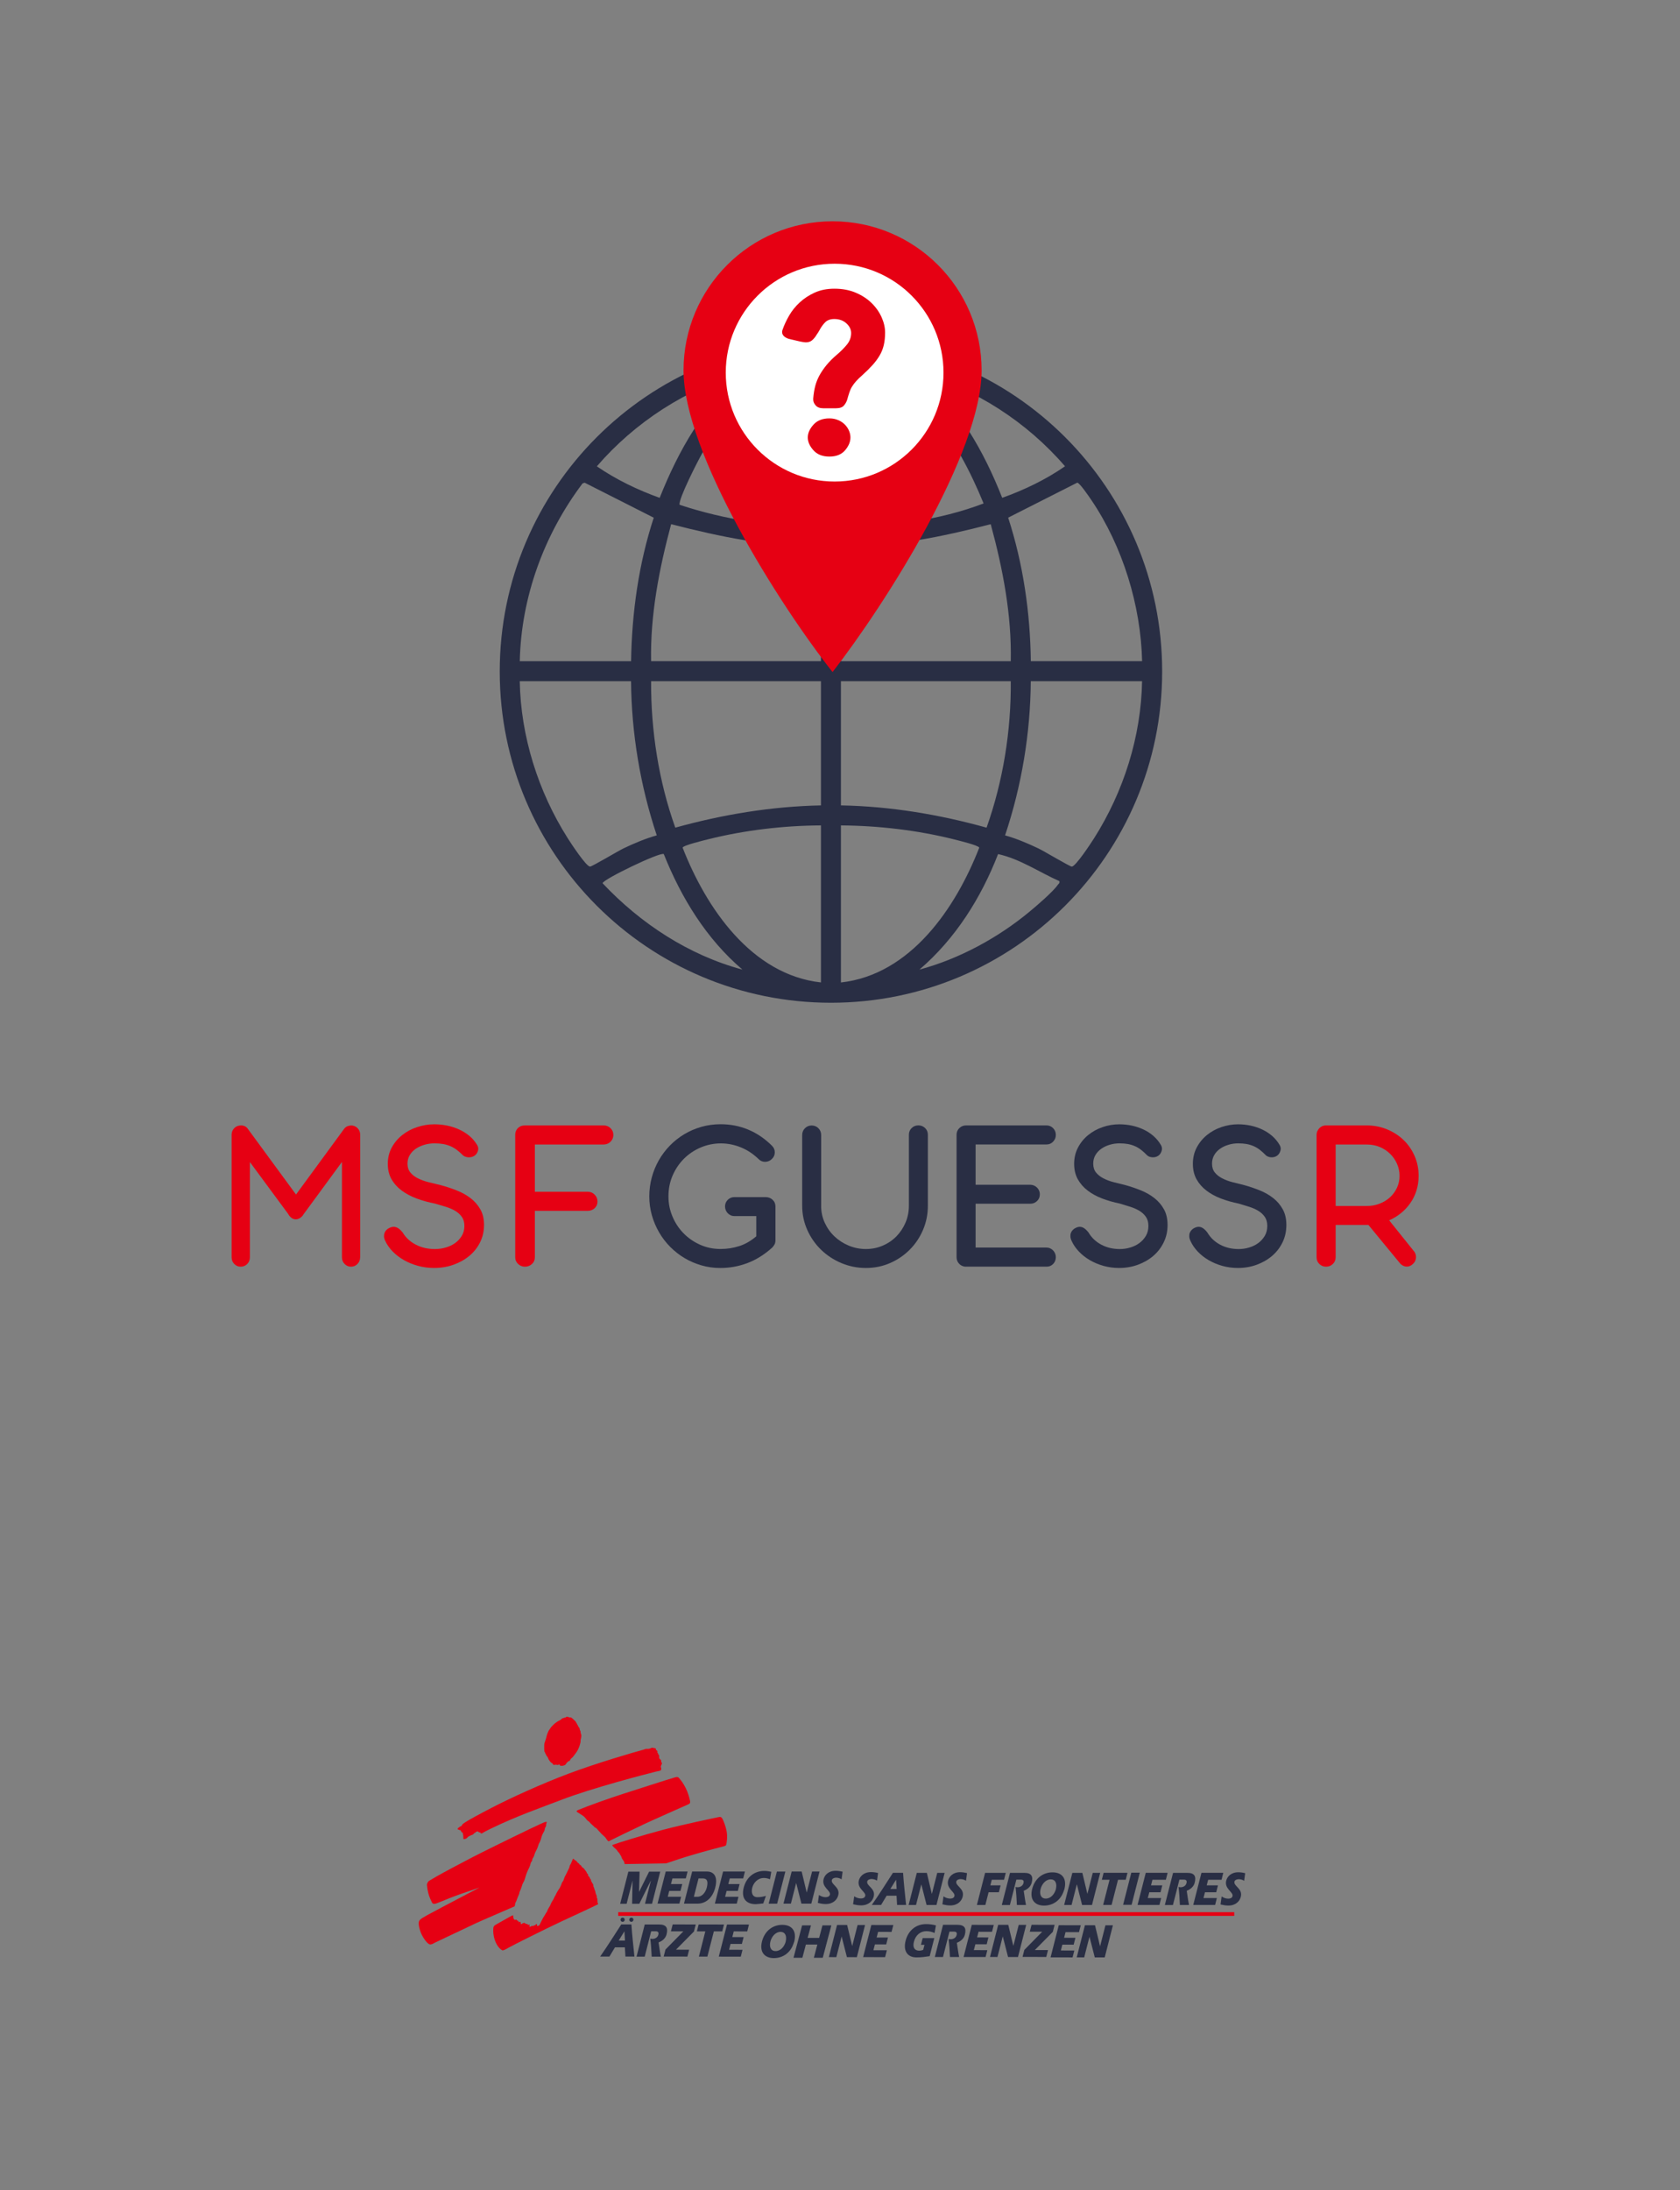 <?xml version="1.0" encoding="UTF-8"?>
<svg id="Calque_1" xmlns="http://www.w3.org/2000/svg" version="1.1" viewBox="0 0 456.76 595.28">
  <rect x="0" y="0" width="456.76" height="595.28" fill="#808080" stroke="none"/>
  <!-- Generator: Adobe Illustrator 29.6.1, SVG Export Plug-In . SVG Version: 2.1.1 Build 9)  -->
  <defs>
    <style>
      .st0 {
        fill: #292e44;
      }

      .st1 {
        fill: #fff;
      }

      .st2 {
        fill: none;
        stroke: #e60013;
      }

      .st3 {
        fill: #e60013;
      }

      .st4 {
        fill: #e60013;
      }
    </style>
  </defs>
  <g>
    <g>
      <path class="st4" d="M136.88,521.95c.63-.37,2.03-1.12,2.2-1.22.27-.16.43-.14.44-.06.03.32.03.99.43,1.13.12.04.42-.1.48-.02.15.22.16.18.2.25.05.08.25.03.29.07.11.1,0,.24.06.31.11.11.3-.07.4-.05.18.04.23.24.2.37-.05.22.08.38.44.09.18-.15.2-.07.36-.15.09-.05.25-.04.32.02.07.07.17.18.27.22.15.06.31,0,.4.04.14.06.14.26.26.27.12.02.24-.21.31-.14.21.2-.18.54.09.62.15.04.2-.08.32-.09.12-.02.19-.16.29-.16s.17.12.3.05c.1-.06.19-.1.28-.16.14-.08.29-.04.37-.11.1-.08.02-.3.32-.25.3.06-.05.33.08.45.1.09.35,0,.43-.02.17-.05.31-.26.37-.39.07-.17.32-.72.42-.87.1-.15.35-.74.49-.94.13-.2.67-1.05.72-1.19.05-.13.24-.32.29-.42.05-.1.16-.44.29-.7.13-.27.5-.8.54-.9.03-.1.32-.75.42-.95s.45-.66.54-.88c.08-.22.32-.68.32-.68l.25-.42s.08-.18.2-.44c.12-.25.47-.79.57-.97.1-.18.38-.57.38-.57l.22-.49.17-.37s.13-.44.2-.55c.07-.12.3-.4.37-.55.07-.15.27-.82.37-1.02.1-.2.59-1.07.64-1.24.05-.17.55-1.07.6-1.26.05-.18.07-.43.13-.55.07-.12.27-.42.3-.5s.37-.89.42-1c.05-.12.08-.33.22-.33s.23.14.32.27c.1.14.3.12.42.23.12.12.5.54.52.6.02.07.23.08.28.15.05.07.08.23.15.27.07.03.4.27.47.37.07.1.15.3.23.37.08.07.47.3.52.4.05.1.6.77.67.89.07.12.12.32.17.4.05.08.25.2.27.28s.03.39.08.47c.05.08.28.18.32.27.03.08.13.4.18.45.05.05.15.12.18.18.03.07.07.44.12.5.05.07.22.35.27.47s.22.33.25.42c.03.08.05.42.08.54.03.12.18.37.2.44.02.07.05.27.05.27l.13.32s.15.32.15.44.03.25.05.33c.02.08.15.3.15.37s.18.45.18.45c0,0-.03.33,0,.42.03.08.18.32.18.4s-.05.3-.05.3l.08.13s-.05.18-.02.25c.03.07-.03.22.02.27.05.05.18.4.18.4-.1.12-7.08,3.35-10.08,4.74-4.31,2.01-13.28,6.51-14.23,7.06-.95.55-1.56.87-1.79.75-.53-.27-1.39-1.04-1.98-2.68-.5-1.38-.5-2.53-.46-3.11.03-.44,0-.77.67-1.16.23-.13,1.46-.83,2.09-1.19h0Z"/>
      <path class="st4" d="M124.47,497.23c.04.08.18.06.29.09.06.02.17.12.24.13.07,0,.17-.03.2,0,.11.08.09.19.16.29s.1.27.2.3c.1.03.23.02.27.12.03.1-.04.26.03.39.19.33.03,1.26.19,1.32.17.07.67-.1.85-.25.18-.16.43-.44.57-.5.26-.12.76-.39,1-.43.24-.05.36-.45.6-.47.24-.02.15-.21.32-.28.17-.07.48-.24.58-.14.05.05.14.17.29.23.18.07.38-.02.41.18.05.3.5.03.5.03,0,0,.56-.36.79-.46.23-.1.86-.43.86-.43,0,0,.49-.25.69-.35,7.54-3.62,13.49-5.62,18.95-7.73,8.5-3.29,23.21-7.07,26.01-7.77.29-.07.95-.17,1.03-.22.08-.05.21-.08.28-.35.07-.27-.13-.64-.13-.77s.3-.67.33-.9c.03-.23-.2-.27-.2-.27,0,0,.03-.29-.03-.5-.06-.21-.44-.4-.5-.57-.07-.17,0-.67-.07-.84s-.27-.3-.27-.3c0,0,.05-.09,0-.23-.05-.15-.2-.13-.2-.13,0,0,.06-.32.03-.44-.03-.12-.2-.2-.2-.2,0,0-.2-.13-.2-.27s-.03-.23-.13-.3c-.1-.07-.4-.07-.5-.1-.1-.03-.33-.1-.5-.07-.17.03-.23.17-.7.27-.47.1-.67,0-.87.03-.2.03-.43.17-.67.23-2.28.59-12.72,3.63-20.42,6.53-7.16,2.69-15.69,6.57-20.89,9.27-3.94,2.04-6.04,3.23-6.91,3.77-.45.28-.94.61-1.02.74-.12.2-.25.51-.51.55-.32.05-.27.22-.37.24-.12.03-.25.16-.35.25-.1.09-.06.23-.03.3h0Z"/>
      <path class="st4" d="M156.98,492.56c-.35-.21-.23-.4.18-.58,2.49-1.06,8.78-3.31,12.39-4.45,3.08-.98,11.58-3.75,13.95-4.43.57-.16.8-.16,1.05.11.64.68,1.27,1.6,1.86,2.74.54,1.05,1.01,2.57,1.2,3.53.13.7-.19.82-.57.99-2.63,1.18-9.12,4.02-11.83,5.3-2.64,1.25-7.47,3.57-9.1,4.39-.69.35-.58.49-1.05-.05-.14-.16-.37-.54-.44-.64-.07-.1-.97-.9-1.07-1s-.6-.7-.74-.8c-.13-.1-.57-.7-.7-.77-.13-.07-.36-.18-.46-.28-.1-.1-.28-.31-.38-.38-.1-.07-.33-.3-.33-.3l-.31-.28-.27-.3s-.23-.3-.4-.37-.4-.33-.47-.43c-.07-.1-.6-.77-.87-.94-.27-.17-.91-.59-1.05-.69-.13-.1-.31-.2-.6-.38h0Z"/>
      <path class="st4" d="M166.56,501.73c-.26-.26.07-.29.37-.41,1.1-.42,7.65-2.47,13.35-3.98,5.68-1.5,13.91-3.2,15.13-3.45.52-.1.71-.02.97.4.3.49.93,2.11,1.17,3.41.31,1.66.01,3.35-.13,3.75-.12.34-.59.36-1.7.66-.66.18-3.5.91-4.66,1.25-1.34.39-4.89,1.41-6.19,1.86-1.62.55-3.75,1.25-3.75,1.25l-11.28.19s-.17-.76-.27-.83c-.1-.07-.27-.44-.37-.54-.1-.1-.23-.47-.23-.47,0,0-.1-.4-.2-.47-.1-.07-.34-.64-.44-.71-.1-.07-.33-.36-.43-.49-.1-.13-.16-.3-.33-.43-.17-.13-.38-.4-.51-.47-.13-.07-.25-.27-.5-.53h0Z"/>
      <path class="st4" d="M152.51,467.39l.16-.16s.09-.1.18-.16c.09-.06.3-.06.3-.06,0,0,.24-.19.5-.14.11.02.19-.18.29-.2.1-.03.46-.08.51-.03.05.05.11.11.31.15.2.04.37,0,.45.01.1.03.21.16.29.19.08.02.99.87,1.12,1.08.04.07.05.21.08.25.04.07.2.17.25.4.04.18.23.24.25.5.01.16.31.29.39.61.02.08.06.4.08.45.02.05.09.07.13.18.04.11.06.28.05.41-.01.14.24.65.21.97-.02.31-.09.65-.16.89-.08.24-.02.69-.08.88-.05.19-.19.64-.21.78-.02.14-.41,1.09-.48,1.19-.06.1-.28.53-.38.65-.1.13-.87,1.2-1.01,1.34-.14.14-.48.4-.55.5-.09.14-.17.31-.26.46-.15.25-.36.06-.46.24-.14.24-.41.3-.45.44-.07.21-.25.4-.33.46-.19.15-.58.27-.78.28-.32.01-.6,0-.68-.09-.04-.06,0-.14-.08-.21-.08-.07-.24-.05-.29-.01-.05.04-.04.04-.15.08-.11.04-.54-.11-.69-.06-.15.05-.47.07-.58.01-.11-.05-.13-.35-.31-.43-.1-.04-.41-.21-.51-.39-.1-.18-.37-.44-.42-.56-.06-.12-.14-.33-.18-.43-.04-.1-.14-.31-.2-.39-.06-.08-.15-.14-.21-.21-.07-.07-.12-.31-.19-.41-.03-.05-.11-.16-.15-.24-.04-.08-.04-.17-.08-.26-.04-.09-.15-.23-.18-.31-.02-.09-.06-.68-.05-1.13.01-.45,0-.85.05-1.04.05-.18.14-.35.18-.54.04-.19.28-.8.34-1.09.06-.29.21-.83.29-1.02.08-.19.28-.69.38-.85.1-.16.48-.73.63-.92.15-.19.84-.88,1-1,.16-.13.54-.4.67-.49"/>
      <path class="st4" d="M130.37,513.04s-3.3,1.11-4.62,1.58c-1.25.45-2.62.93-3.54,1.31-1.12.46-3.09,1.26-3.56,1.42-.74.26-1.05.1-1.25-.33-.2-.43-.68-1.34-.94-2.42-.27-1.07-.36-1.96-.38-2.29-.02-.33.26-.92.66-1.14s1.36-.81,2.13-1.25c1.47-.85,6.54-3.55,9.56-5.11,3.2-1.65,8.24-4.1,10.96-5.44,2.71-1.34,7.16-3.45,7.7-3.68.54-.23,1.1-.5,1.37-.5s.17.13.17.23-.09.14-.13.34c-.03.2,0,.43-.07.63-.07.2-.24.39-.28.53-.03.13-.06.61-.19.78-.13.17-.61,1.1-.71,1.53-.1.43-.33,1.15-.43,1.31-.1.17-.42.8-.45,1-.03.2-.25.68-.32.88-.07.2-.47.95-.54,1.08-.07.13-.33,1.03-.4,1.16-.07.13-.33.54-.33.54l-.13.57s-.37.54-.37.64-.27,1-.4,1.2c-.13.2-.77,1.64-.9,2.14-.13.5-.37,1.24-.44,1.41-.07.17-.43.77-.5.97-.07.2-.37,1.21-.47,1.41s-.37.77-.37.97-.2.64-.37,1c-.17.37-.37,1-.47,1.24-.1.23-.23.4-.27.53-.03.13-.07.51-.1.61-.03.1-.1.27-.1.27-.17.08-9.17,3.95-10.44,4.55-1.27.6-10.41,4.93-10.98,5.2-.57.27-1.33.85-1.88.48-.72-.49-1.41-1.52-1.88-2.43-.39-.76-.81-2.03-.87-2.95-.08-1.15.4-1.36,2.1-2.35.83-.48,7.4-3.95,9.51-5.04.6-.31,4.92-2.58,4.92-2.58h0Z"/>
    </g>
    <g>
      <polygon class="st0" points="201.08 512.09 200.61 513.96 197.55 513.96 197.14 515.55 200.78 515.55 200.31 517.42 194.36 517.42 196.59 508.69 202.53 508.69 202.06 510.56 198.41 510.56 198.02 512.09 201.08 512.09"/>
      <polygon class="st0" points="185.49 512.09 185.01 513.96 181.95 513.96 181.55 515.54 185.19 515.54 184.71 517.41 178.77 517.41 181 508.69 186.94 508.69 186.46 510.56 182.82 510.56 182.43 512.09 185.49 512.09"/>
      <path class="st0" d="M207.5,517.36c-.68.07-1.62.2-2.04.2-2.63,0-4-1.62-3.25-4.53.75-2.89,2.96-4.51,5.59-4.51.64,0,1.29.1,1.9.24l-.35,2.03c-.53-.2-1.06-.35-1.66-.35-1.79,0-2.86,1.45-3.16,2.62-.35,1.35,0,2.6,1.42,2.6.91,0,1.61-.17,2.29-.35l-.73,2.07h0Z"/>
      <polygon class="st0" points="211.22 508.7 213.52 508.7 211.29 517.43 208.99 517.43 211.22 508.7"/>
      <polygon class="st0" points="173.89 508.72 173.74 514.2 173.76 514.2 176.48 508.72 179.5 508.72 177.27 517.46 175.36 517.46 176.96 511.19 176.93 511.19 173.82 517.45 171.86 517.45 171.98 511.21 171.96 511.21 170.37 517.45 168.61 517.45 170.84 508.72 173.89 508.72"/>
      <polygon class="st0" points="215.24 508.69 217.96 508.69 219.32 514.37 219.34 514.37 220.79 508.69 222.81 508.69 220.58 517.42 217.89 517.42 216.48 511.84 216.45 511.84 215.03 517.42 213.01 517.42 215.24 508.69"/>
      <path class="st0" d="M222.67,515.07c.5.34,1.13.59,1.77.59.37,0,1.04-.07,1.2-.68.29-1.11-2.29-2-1.72-4.23.26-1.02,1.25-2.26,3.28-2.26.66,0,1.31.1,1.89.25l-.28,2.07c-.44-.28-.97-.45-1.51-.45-.35,0-1.01.17-1.13.63-.33,1.28,2.32,1.88,1.73,4.16-.3,1.18-1.36,2.38-3.41,2.38-.74,0-1.45-.14-2.13-.3l.3-2.16h0Z"/>
      <path class="st0" d="M190.26,510.56h.81c1.23,0,1.5.86,1.09,2.49-.33,1.28-1.24,2.5-2.51,2.5h-1l1.27-4.99h.5l.02-1.87h-2.25l-2.23,8.73h3.65c2.52,0,4.2-1.83,4.85-4.37.94-3.69-1.06-4.36-2.13-4.36h-2.02l-.05,1.87h0Z"/>
    </g>
    <polygon class="st0" points="291.55 509.05 294.27 509.05 295.63 514.73 295.65 514.73 297.1 509.05 299.12 509.05 296.89 517.78 294.2 517.78 292.79 512.2 292.76 512.2 291.34 517.78 289.32 517.78 291.55 509.05"/>
    <path class="st0" d="M274.59,509.05h3.91c1.93,0,2.44.93,2,2.66-.26,1.03-1.05,1.78-2.17,2.21.2,1.31.38,2.68.62,3.86h-2.48c-.08-1.65-.16-3.31-.37-4.89.2.04.38.07.55.07.64,0,1.4-.29,1.62-1.14.24-.93-.48-.93-.81-.93h-1.13l-1.76,6.9h-2.2l2.23-8.73h0Z"/>
    <polygon class="st0" points="272.05 512.45 271.57 514.32 268.78 514.32 267.9 517.78 265.6 517.78 267.83 509.05 273.45 509.05 272.98 510.92 269.65 510.92 269.26 512.45 272.05 512.45"/>
    <polygon class="st0" points="300.05 509.04 306.54 509.04 306.07 510.92 303.97 510.92 302.22 517.77 299.92 517.77 301.67 510.92 299.57 510.92 300.05 509.04"/>
    <path class="st0" d="M232.24,515.42c.5.34,1.14.59,1.79.59.38,0,1.05-.07,1.21-.68.29-1.11-2.31-2-1.73-4.23.26-1.02,1.27-2.26,3.31-2.26.67,0,1.32.1,1.91.25l-.28,2.07c-.44-.27-.98-.44-1.52-.44-.36,0-1.02.17-1.14.63-.33,1.28,2.34,1.88,1.75,4.16-.3,1.18-1.37,2.38-3.45,2.38-.75,0-1.47-.14-2.15-.3l.3-2.16h0Z"/>
    <polygon class="st0" points="249.26 509.05 251.99 509.05 253.34 514.73 253.37 514.73 254.82 509.05 256.83 509.05 254.61 517.78 251.92 517.78 250.5 512.2 250.48 512.2 249.05 517.78 247.04 517.78 249.26 509.05"/>
    <path class="st0" d="M256.54,515.45c.49.34,1.12.59,1.76.59.37,0,1.04-.06,1.19-.68.28-1.11-2.27-2-1.71-4.23.26-1.02,1.25-2.26,3.26-2.26.66,0,1.3.11,1.88.25l-.28,2.07c-.43-.28-.96-.45-1.5-.45-.35,0-1.01.17-1.13.63-.33,1.28,2.3,1.88,1.72,4.16-.3,1.18-1.35,2.38-3.39,2.38-.73,0-1.44-.14-2.12-.3l.3-2.16h0Z"/>
    <polygon class="st0" points="307.58 509 309.89 509 307.66 517.73 305.35 517.73 307.58 509"/>
    <polygon class="st0" points="316 512.45 315.53 514.32 312.47 514.32 312.06 515.9 315.7 515.9 315.23 517.77 309.28 517.77 311.51 509.04 317.45 509.04 316.98 510.92 313.33 510.92 312.94 512.45 316 512.45"/>
    <polygon class="st0" points="331.14 512.45 330.67 514.32 327.61 514.32 327.2 515.9 330.84 515.9 330.37 517.77 324.42 517.77 326.65 509.04 332.59 509.04 332.12 510.92 328.48 510.92 328.08 512.45 331.14 512.45"/>
    <path class="st0" d="M318.91,509.05h3.91c1.93,0,2.44.93,2,2.66-.26,1.03-1.05,1.78-2.17,2.21.2,1.31.38,2.68.62,3.86h-2.48c-.08-1.65-.16-3.31-.37-4.89.2.04.38.07.55.07.64,0,1.4-.29,1.62-1.14.24-.93-.48-.93-.8-.93h-1.13l-1.76,6.9h-2.2l2.23-8.73h0Z"/>
    <path class="st0" d="M332.15,515.47c.49.34,1.12.59,1.76.59.37,0,1.04-.07,1.19-.68.28-1.11-2.28-2-1.71-4.23.26-1.02,1.25-2.26,3.27-2.26.66,0,1.3.1,1.88.25l-.28,2.07c-.43-.28-.96-.44-1.5-.44-.35,0-1.01.17-1.13.63-.33,1.28,2.3,1.88,1.72,4.16-.3,1.18-1.35,2.38-3.39,2.38-.74,0-1.44-.14-2.12-.3l.3-2.16h0Z"/>
    <path class="st0" d="M242.98,513.43h.8l-.15-2.5h-.02l-1.54,2.5h1l-.02,1.83h-1.99l-1.51,2.51h-2.52c1.98-2.84,3.85-5.8,5.74-8.73h2.76c.18,2.87.53,5.84.82,8.73h-2.45l-.15-2.51h-.8l.02-1.83h0Z"/>
    <path class="st0" d="M287.08,513.42c.33-1.41-.08-2.6-1.42-2.6s-2.4,1.27-2.74,2.62c-.34,1.35.02,2.6,1.41,2.6s2.41-1.25,2.78-2.66l2.24.15c-.78,2.93-3.01,4.42-5.5,4.42s-3.96-1.62-3.22-4.53c.74-2.89,2.93-4.51,5.53-4.51s4.03,1.69,3.18,4.77l-2.25-.25h0Z"/>
    <polygon class="st0" points="202.18 526.5 201.7 528.37 198.62 528.37 198.22 529.95 201.88 529.96 201.4 531.83 195.42 531.82 197.66 523.09 203.63 523.1 203.16 524.97 199.49 524.96 199.1 526.5 202.18 526.5"/>
    <path class="st0" d="M175.29,523.08h3.93c1.94.01,2.45.94,2.01,2.67-.26,1.03-1.05,1.78-2.18,2.21.21,1.31.38,2.69.62,3.87h-2.49c-.09-1.66-.17-3.32-.38-4.9.2.04.38.07.56.07.64,0,1.41-.29,1.63-1.14.24-.93-.48-.93-.81-.93h-1.14s-1.76,6.9-1.76,6.9h-2.22s2.23-8.74,2.23-8.74h0Z"/>
    <polygon class="st0" points="189.95 523.08 196.84 523.09 196.36 524.96 194.08 524.96 192.32 531.82 190.01 531.82 191.76 524.96 189.47 524.95 189.95 523.08"/>
    <polygon class="st0" points="292.39 526.7 291.91 528.57 288.83 528.56 288.43 530.15 292.09 530.16 291.61 532.03 285.63 532.02 287.86 523.28 293.84 523.29 293.36 525.17 289.7 525.16 289.31 526.69 292.39 526.7"/>
    <polygon class="st0" points="268.73 526.6 268.26 528.47 265.18 528.47 264.77 530.05 268.44 530.06 267.96 531.93 261.98 531.92 264.21 523.18 270.19 523.2 269.71 525.07 266.05 525.06 265.66 526.59 268.73 526.6"/>
    <polygon class="st0" points="241.42 526.63 240.94 528.5 237.87 528.5 237.46 530.08 241.12 530.09 240.64 531.96 234.67 531.95 236.9 523.22 242.88 523.23 242.4 525.1 238.74 525.09 238.34 526.63 241.42 526.63"/>
    <polygon class="st0" points="294.97 523.29 297.71 523.29 299.08 528.98 299.1 528.98 300.55 523.3 302.58 523.3 300.35 532.04 297.65 532.03 296.22 526.45 296.2 526.45 294.77 532.03 292.74 532.02 294.97 523.29"/>
    <polygon class="st0" points="271.39 523.18 274.13 523.18 275.5 528.87 275.52 528.87 276.97 523.19 279 523.19 276.77 531.93 274.07 531.92 272.64 526.34 272.62 526.34 271.19 531.92 269.16 531.91 271.39 523.18"/>
    <polygon class="st0" points="227.58 523.22 230.32 523.22 231.69 528.91 231.71 528.91 233.16 523.23 235.19 523.23 232.96 531.97 230.26 531.96 228.83 526.38 228.81 526.38 227.38 531.96 225.35 531.95 227.58 523.22"/>
    <path class="st0" d="M256.39,523.17h3.93c1.94.01,2.45.94,2.01,2.67-.26,1.03-1.05,1.78-2.18,2.21.21,1.31.38,2.69.62,3.87h-2.49c-.09-1.66-.17-3.32-.38-4.9.2.04.38.07.56.07.64,0,1.41-.29,1.63-1.14.24-.93-.48-.93-.81-.93h-1.14s-1.76,6.9-1.76,6.9h-2.22s2.23-8.74,2.23-8.74h0Z"/>
    <polygon class="st0" points="280.46 523.17 286.73 523.18 286.24 525.09 281.35 530.03 284.93 530.04 284.46 531.91 278.01 531.9 278.5 529.99 283.36 525.05 279.98 525.04 280.46 523.17"/>
    <path class="st0" d="M254.02,526.78l-1.26,4.92c-1.01.14-2.22.34-3.61.33-2.3,0-3.68-1.63-2.93-4.54.74-2.89,2.94-4.52,5.56-4.51.99,0,1.85.13,2.68.35l-.37,2.06c-.67-.3-1.42-.49-2.21-.49-1.61,0-2.93,1.03-3.4,2.86-.42,1.62.22,2.44,1.43,2.44.34,0,.73-.06,1.09-.23l.35-1.36h-.96s.47-1.83.47-1.83h3.18s0,0,0,0Z"/>
    <polygon class="st0" points="182.89 523.07 189.16 523.08 188.67 524.99 183.78 529.93 187.36 529.94 186.89 531.81 180.44 531.8 180.93 529.89 185.79 524.95 182.41 524.94 182.89 523.07"/>
    <path class="st0" d="M218.14,532.13h-2.4s2.34-8.81,2.34-8.81h2.41s-.91,3.4-.91,3.4h3.13s.9-3.4.9-3.4h2.42s-2.34,8.81-2.34,8.81h-2.42s.95-3.59.95-3.59h-3.12s-.95,3.6-.95,3.6h0Z"/>
    <path class="st0" d="M169.28,522.36c-.31,0-.57-.25-.57-.57s.25-.57.57-.57.57.25.57.57-.25.57-.57.57Z"/>
    <path class="st0" d="M171.65,522.36c.31,0,.57-.25.57-.57s-.25-.57-.57-.57-.57.25-.57.57.25.57.57.57Z"/>
    <path d="M248.97,520.46"/>
    <line class="st2" x1="335.57" y1="520.24" x2="168.07" y2="520.24"/>
    <path class="st0" d="M213.62,527.69c.33-1.41-.08-2.6-1.42-2.6s-2.4,1.27-2.74,2.62c-.34,1.35.02,2.6,1.41,2.6s2.41-1.25,2.78-2.66l2.24.15c-.78,2.93-3.01,4.42-5.5,4.42s-3.96-1.62-3.22-4.53c.74-2.89,2.93-4.51,5.53-4.51s4.03,1.69,3.18,4.77l-2.25-.25h0Z"/>
    <path class="st0" d="M169.12,527.46h.8l-.15-2.5h-.02l-1.54,2.5h1l-.02,1.83h-1.99l-1.51,2.51h-2.52c1.98-2.84,3.85-5.8,5.74-8.73h2.76c.18,2.87.53,5.84.82,8.73h-2.45l-.15-2.51h-.8l.02-1.83h0Z"/>
  </g>
  <g>
    <path class="st4" d="M97.91,341.74c0,.72-.25,1.33-.73,1.82-.49.49-1.07.73-1.74.73s-1.25-.24-1.74-.73c-.49-.49-.73-1.1-.73-1.82v-25.92l-10.48,14.28c-.06.1-.12.19-.17.27-.06.08-.12.16-.2.24-.25.26-.5.45-.75.57-.44.22-.88.29-1.31.21s-.83-.32-1.2-.72c-.19-.18-.36-.41-.49-.69l-10.43-14.13v25.89c0,.72-.24,1.33-.73,1.82s-1.08.73-1.77.73-1.25-.24-1.74-.73-.73-1.1-.73-1.82v-33.3c0-.68.22-1.25.65-1.73.43-.47.96-.73,1.57-.79.4-.06.8-.02,1.18.11.38.13.7.37.95.71l13.16,17.94,13.1-17.88c.17-.24.38-.43.63-.57.25-.14.52-.23.81-.27.19-.04.34-.06.43-.06.69,0,1.28.25,1.76.73.48.49.72,1.1.72,1.82v33.3h0Z"/>
    <path class="st4" d="M118.22,327.13c-1.73-.34-3.37-.79-4.91-1.36-1.54-.57-2.9-1.29-4.08-2.16-1.17-.87-2.1-1.9-2.78-3.09-.68-1.19-1.02-2.58-1.02-4.19s.36-3.09,1.07-4.41c.71-1.32,1.66-2.45,2.84-3.39,1.18-.94,2.53-1.67,4.05-2.17s3.07-.77,4.68-.77c1.21,0,2.4.12,3.55.36,1.15.24,2.24.6,3.26,1.07,1.02.47,1.94,1.05,2.77,1.75s1.51,1.51,2.07,2.43c.31.5.39,1,.25,1.51-.14.51-.38.92-.71,1.22-.19.18-.41.33-.68.43-.27.11-.55.18-.85.2-.3.02-.61,0-.93-.08s-.62-.21-.91-.44c-.58-.58-1.14-1.08-1.7-1.5-.56-.42-1.14-.76-1.76-1.02-.62-.26-1.27-.45-1.96-.57-.69-.12-1.47-.18-2.33-.18-.93,0-1.83.12-2.72.38s-1.67.61-2.36,1.08c-.69.47-1.24,1.04-1.65,1.72-.41.68-.62,1.46-.62,2.34,0,.96.26,1.76.77,2.39.51.63,1.2,1.16,2.05,1.59.85.43,1.83.79,2.92,1.06,1.09.28,2.2.55,3.34.81,1.48.4,2.93.88,4.34,1.44,1.41.56,2.66,1.26,3.75,2.1,1.09.84,1.97,1.85,2.64,3.03.67,1.18,1,2.59,1,4.23,0,1.72-.36,3.29-1.07,4.72-.71,1.43-1.68,2.66-2.92,3.69s-2.68,1.83-4.33,2.42c-1.65.58-3.4.87-5.25.87-1.52,0-2.98-.19-4.37-.57s-2.67-.9-3.83-1.56c-1.16-.66-2.18-1.44-3.06-2.34-.88-.9-1.55-1.86-2.02-2.88-.21-.42-.32-.81-.34-1.18s.03-.71.14-1,.28-.56.51-.79c.23-.23.48-.42.77-.55.66-.34,1.28-.41,1.87-.21.59.2,1.18.68,1.78,1.44.84,1.4,2.03,2.5,3.57,3.3,1.53.8,3.27,1.2,5.21,1.2.97,0,1.93-.13,2.89-.41.96-.27,1.81-.67,2.56-1.2.75-.53,1.36-1.19,1.84-1.97.47-.78.71-1.68.71-2.7s-.24-1.83-.71-2.49c-.47-.66-1.09-1.21-1.85-1.65-.76-.44-1.62-.8-2.58-1.09s-1.92-.58-2.89-.86h0Z"/>
    <path class="st4" d="M164.11,305.89c.74,0,1.37.25,1.88.75.51.5.77,1.11.77,1.83s-.26,1.36-.77,1.86c-.52.5-1.14.75-1.88.75h-18.69v12.84h14.37c.74,0,1.37.27,1.89.79.51.53.77,1.16.77,1.88s-.26,1.32-.77,1.8c-.52.48-1.14.72-1.89.72h-14.37v12.63c0,.72-.26,1.33-.79,1.82s-1.16.73-1.9.73-1.37-.25-1.88-.75c-.52-.5-.77-1.1-.77-1.8v-33.36c0-.28.05-.56.15-.85.1-.29.26-.55.46-.79.21-.24.47-.44.8-.6.33-.16.74-.24,1.24-.24h21.38Z"/>
    <path class="st0" d="M209.87,311.41c.52.5.78,1.1.78,1.8s-.26,1.3-.78,1.8c-.5.5-1.1.76-1.8.78-.7.02-1.31-.23-1.83-.75-1.44-1.4-3.04-2.46-4.81-3.18s-3.59-1.08-5.45-1.08-3.75.37-5.47,1.11c-1.73.74-3.25,1.75-4.54,3.04-1.3,1.29-2.33,2.81-3.09,4.56-.76,1.75-1.14,3.64-1.14,5.66s.36,3.75,1.08,5.47c.72,1.73,1.71,3.25,2.99,4.56,1.27,1.31,2.77,2.35,4.5,3.13,1.73.78,3.59,1.17,5.59,1.17,1.76,0,3.46-.26,5.1-.79,1.64-.53,3.18-1.42,4.62-2.66v-5.49h-5.94c-.36,0-.7-.07-1.01-.21-.31-.14-.58-.33-.81-.57s-.41-.51-.54-.83c-.13-.31-.2-.65-.2-1,0-.7.24-1.3.73-1.8s1.1-.75,1.82-.75h8.49c.74,0,1.37.24,1.89.72.52.48.78,1.09.78,1.83v9.18c0,.44-.08.81-.24,1.11-.16.3-.37.59-.63.87-2.18,1.96-4.47,3.38-6.86,4.26s-4.84,1.31-7.36,1.29c-1.74,0-3.42-.24-5.04-.71s-3.14-1.12-4.56-1.96c-1.42-.84-2.72-1.86-3.9-3.04-1.18-1.19-2.19-2.5-3.03-3.95-.84-1.44-1.5-2.99-1.97-4.63-.47-1.65-.71-3.38-.71-5.17s.23-3.5.68-5.16c.45-1.66,1.09-3.21,1.92-4.67.83-1.45,1.83-2.78,3-3.98,1.17-1.2,2.48-2.23,3.91-3.09,1.44-.86,2.99-1.52,4.65-2,1.66-.47,3.4-.71,5.22-.71,2.68,0,5.19.49,7.53,1.47s4.48,2.43,6.42,4.35h0Z"/>
    <path class="st0" d="M223.25,327.73c0,1.66.33,3.21.99,4.63.66,1.43,1.54,2.67,2.66,3.72,1.11,1.05,2.4,1.88,3.87,2.49,1.47.61,3.02.92,4.64.92s3.15-.3,4.58-.92c1.43-.61,2.67-1.45,3.72-2.52,1.05-1.07,1.88-2.32,2.49-3.75s.91-2.96.91-4.61v-19.26c0-.72.25-1.33.75-1.82.5-.49,1.11-.73,1.83-.73s1.33.25,1.83.73c.5.49.75,1.1.75,1.82v19.29c0,2.32-.44,4.51-1.32,6.57-.88,2.06-2.09,3.86-3.62,5.39-1.53,1.53-3.31,2.74-5.35,3.63s-4.23,1.33-6.57,1.33-4.56-.45-6.66-1.33-3.94-2.1-5.52-3.63c-1.58-1.53-2.83-3.33-3.75-5.39-.92-2.06-1.38-4.25-1.38-6.57v-19.2c0-.74.25-1.36.75-1.86.5-.5,1.11-.75,1.83-.75s1.33.25,1.83.75c.5.5.75,1.12.75,1.86v19.2h0Z"/>
    <path class="st0" d="M262.46,344.29c-.7-.06-1.27-.33-1.72-.83-.45-.49-.67-1.08-.67-1.78v-33.21c0-.74.25-1.36.76-1.85.51-.49,1.12-.73,1.84-.73h21.84c.72,0,1.32.25,1.81.75s.74,1.11.74,1.83-.25,1.33-.74,1.84-1.09.76-1.81.76h-19.26v10.95h14.85c.36,0,.7.07,1.02.21.32.14.6.33.84.57.24.24.42.51.56.83.13.31.19.64.19,1,0,.72-.25,1.33-.75,1.81-.5.49-1.12.74-1.86.74h-14.85v11.91h19.26c.36,0,.69.07,1,.21.31.14.58.33.81.57.23.24.41.52.54.83.13.31.2.65.2,1,0,.74-.25,1.36-.74,1.86s-1.09.74-1.81.72h-22.05,0Z"/>
    <path class="st0" d="M304.46,327.13c-1.68-.34-3.27-.79-4.77-1.36-1.5-.57-2.82-1.29-3.96-2.16s-2.04-1.9-2.7-3.09c-.66-1.19-.99-2.58-.99-4.19s.35-3.09,1.04-4.41c.69-1.32,1.61-2.45,2.76-3.39,1.15-.94,2.46-1.67,3.93-2.17,1.47-.51,2.98-.77,4.54-.77,1.18,0,2.33.12,3.45.36,1.12.24,2.17.6,3.17,1.07.99.47,1.88,1.05,2.68,1.75s1.47,1.51,2.01,2.43c.3.5.38,1,.24,1.51-.14.51-.37.92-.69,1.22-.18.18-.4.33-.66.43-.26.11-.54.18-.83.2-.29.02-.59,0-.9-.08-.31-.07-.6-.21-.88-.44-.56-.58-1.11-1.08-1.65-1.5-.54-.42-1.11-.76-1.71-1.02-.6-.26-1.23-.45-1.9-.57-.67-.12-1.43-.18-2.27-.18-.9,0-1.78.12-2.64.38-.86.25-1.62.61-2.29,1.08-.67.47-1.21,1.04-1.61,1.72-.4.68-.6,1.46-.6,2.34,0,.96.25,1.76.75,2.39s1.17,1.16,2,1.59c.83.43,1.77.79,2.83,1.06,1.06.28,2.14.55,3.24.81,1.44.4,2.84.88,4.21,1.44,1.37.56,2.58,1.26,3.64,2.1,1.06.84,1.92,1.85,2.57,3.03.65,1.18.97,2.59.97,4.23,0,1.72-.34,3.29-1.04,4.72-.69,1.43-1.63,2.66-2.83,3.69s-2.6,1.83-4.2,2.42c-1.6.58-3.3.87-5.1.87-1.48,0-2.89-.19-4.25-.57-1.35-.38-2.59-.9-3.72-1.56s-2.12-1.44-2.97-2.34c-.85-.9-1.51-1.86-1.97-2.88-.2-.42-.31-.81-.33-1.18-.02-.37.02-.71.13-1,.11-.3.27-.56.5-.79.22-.23.47-.42.75-.55.64-.34,1.25-.41,1.81-.21.57.2,1.14.68,1.73,1.44.82,1.4,1.97,2.5,3.46,3.3,1.49.8,3.17,1.2,5.05,1.2.94,0,1.88-.13,2.8-.41.93-.27,1.76-.67,2.49-1.2.73-.53,1.33-1.19,1.79-1.97.46-.78.69-1.68.69-2.7s-.23-1.83-.69-2.49-1.06-1.21-1.8-1.65c-.74-.44-1.58-.8-2.5-1.09-.93-.29-1.87-.58-2.81-.86h0Z"/>
    <path class="st0" d="M336.74,327.13c-1.68-.34-3.27-.79-4.77-1.36-1.5-.57-2.82-1.29-3.96-2.16-1.14-.87-2.04-1.9-2.7-3.09-.66-1.19-.99-2.58-.99-4.19s.34-3.09,1.04-4.41c.69-1.32,1.61-2.45,2.76-3.39,1.15-.94,2.46-1.67,3.93-2.17s2.99-.77,4.54-.77c1.18,0,2.33.12,3.45.36,1.12.24,2.18.6,3.17,1.07s1.88,1.05,2.68,1.75c.8.7,1.47,1.51,2.01,2.43.3.5.38,1,.24,1.51-.14.51-.37.92-.69,1.22-.18.18-.4.33-.66.43-.26.11-.54.18-.82.2-.29.02-.59,0-.9-.08s-.61-.21-.88-.44c-.56-.58-1.11-1.08-1.65-1.5-.54-.42-1.11-.76-1.71-1.02-.6-.26-1.24-.45-1.91-.57s-1.42-.18-2.26-.18c-.9,0-1.78.12-2.64.38-.86.25-1.62.61-2.29,1.08s-1.21,1.04-1.6,1.72c-.4.68-.6,1.46-.6,2.34,0,.96.25,1.76.75,2.39s1.17,1.16,2,1.59c.83.43,1.78.79,2.83,1.06,1.06.28,2.14.55,3.24.81,1.44.4,2.84.88,4.22,1.44,1.37.56,2.58,1.26,3.64,2.1s1.91,1.85,2.56,3.03c.65,1.18.97,2.59.97,4.23,0,1.72-.34,3.29-1.03,4.72-.69,1.43-1.64,2.66-2.84,3.69s-2.6,1.83-4.2,2.42c-1.6.58-3.3.87-5.1.87-1.48,0-2.9-.19-4.25-.57-1.35-.38-2.59-.9-3.72-1.56s-2.12-1.44-2.97-2.34c-.85-.9-1.5-1.86-1.96-2.88-.2-.42-.31-.81-.33-1.18-.02-.37.02-.71.13-1s.28-.56.5-.79c.22-.23.47-.42.75-.55.64-.34,1.25-.41,1.82-.21.57.2,1.14.68,1.72,1.44.82,1.4,1.97,2.5,3.46,3.3,1.49.8,3.17,1.2,5.06,1.2.94,0,1.88-.13,2.8-.41.93-.27,1.76-.67,2.49-1.2.73-.53,1.32-1.19,1.79-1.97.46-.78.69-1.68.69-2.7s-.23-1.83-.69-2.49c-.46-.66-1.06-1.21-1.8-1.65-.74-.44-1.57-.8-2.5-1.09-.93-.29-1.87-.58-2.81-.86h0Z"/>
    <path class="st4" d="M371.57,305.89c1.94,0,3.77.35,5.49,1.05,1.72.7,3.22,1.66,4.5,2.88,1.28,1.22,2.29,2.67,3.03,4.35.74,1.68,1.11,3.49,1.11,5.43,0,1.4-.2,2.72-.58,3.96s-.94,2.38-1.65,3.4c-.71,1.03-1.55,1.95-2.54,2.75-.98.8-2.06,1.46-3.24,1.98l6.54,8.16c.26.26.45.55.58.88.13.33.19.66.18.99-.01.33-.08.66-.22.97-.14.32-.34.6-.6.84-.52.5-1.09.75-1.71.74s-1.19-.26-1.71-.76l-8.7-10.56h-8.91v8.79c0,.72-.26,1.33-.77,1.82s-1.12.73-1.84.73-1.3-.24-1.82-.73c-.51-.49-.76-1.1-.76-1.82v-33.27c0-.36.07-.7.21-1.01.14-.31.33-.58.55-.82.23-.24.5-.42.81-.56.31-.13.64-.19,1-.19h11.04ZM363.14,311.08v16.71h8.46c1.26,0,2.43-.21,3.52-.64s2.03-1.01,2.82-1.74c.79-.73,1.41-1.59,1.88-2.59.46-1,.69-2.07.69-3.21s-.23-2.25-.69-3.29c-.46-1.03-1.08-1.94-1.88-2.71-.79-.78-1.73-1.4-2.8-1.85-1.08-.45-2.24-.67-3.48-.67h-8.52Z"/>
  </g>
  <g id="_x39_31gOS">
    <path class="st0" d="M315.97,182.5c0,49.73-40.32,90.05-90.05,90.05s-90.05-40.32-90.05-90.05,40.32-90.05,90.05-90.05,90.05,40.32,90.05,90.05h0ZM223.2,97.84c-14.43,1.6-25.46,13.36-32.28,25.35-1.2,2.11-6.42,12.29-6.17,14.01,12.34,4.08,25.43,6.07,38.45,6.04v-45.41h0ZM228.63,143.24c13.08-.09,26.56-1.74,38.79-6.4-7.01-17.13-18.69-36.39-38.79-39.01v45.41h0ZM201.85,101.33c-15.27,4.38-29.23,13.42-39.58,25.42,5.26,3.62,11.08,6.4,17.08,8.57,5.1-12.82,11.94-24.9,22.5-33.98ZM249.98,101.33c10.53,9.08,17.45,21.16,22.5,33.98,6.01-2.14,11.82-4.94,17.08-8.57-10.32-11.99-24.32-21.07-39.58-25.42ZM171.58,179.72c.21-13.21,2.06-26.46,6.16-39.01l-18.78-9.51-.57.19c-10.45,13.85-16.7,30.9-17.07,48.33h30.27ZM310.52,179.72c-.35-15.18-5.29-31.24-13.81-43.82-.57-.84-3.19-4.71-3.83-4.71l-18.78,9.51c4.08,12.55,6,25.8,6.16,39.01h30.27ZM223.2,148.67c-13.86,0-27.42-2.76-40.73-6.2-3.25,12.12-5.69,24.62-5.45,37.24h46.18v-31.05h0ZM228.63,148.67v31.05h46.18c.26-12.64-2.16-25.13-5.45-37.24-13.31,3.45-26.88,6.21-40.73,6.2h0ZM171.58,185.15h-30.27c.27,15.02,5.03,30.03,13.03,42.66.76,1.2,5.08,7.82,6.1,7.73.62-.05,7.56-4.21,9.05-4.93,2.85-1.36,6.01-2.71,9.07-3.55-4.48-13.47-6.87-27.67-6.99-41.91ZM223.2,185.15h-46.18c-.06,13.44,2.06,27.18,6.58,39.81,12.9-3.58,26.16-5.78,39.6-6.05v-33.76h0ZM274.81,185.15h-46.18v33.76c13.43.24,26.71,2.46,39.6,6.05,4.49-12.63,6.7-26.38,6.58-39.81h0ZM310.52,185.15h-30.27c-.1,14.22-2.49,28.45-6.99,41.91,3.05.85,6.21,2.19,9.07,3.55,1.49.71,8.43,4.87,9.05,4.93,1.02.09,5.34-6.53,6.1-7.73,8.01-12.64,12.77-27.62,13.03-42.66h0ZM223.2,224.35c-10.19.05-20.7,1.29-30.59,3.75-1.12.28-6.86,1.66-7.02,2.29,6.37,16.35,18.69,34.54,37.61,36.64v-42.69ZM228.63,267.04c18.96-2.11,31.23-20.26,37.61-36.64-.16-.63-5.62-1.94-6.71-2.22-9.96-2.51-20.63-3.76-30.9-3.83v42.69ZM180.47,232.14c-.91-.66-16.66,6.93-16.64,7.93,10.3,10.93,23.41,19.55,38.02,23.47-9.79-8.34-16.64-19.52-21.38-31.4h0ZM288.01,239.49c-5.53-2.45-10.65-6.02-16.65-7.35-4.62,11.92-11.63,23.05-21.38,31.4,10.77-2.89,21.32-8.61,29.89-15.71,1.97-1.63,6.43-5.44,7.76-7.37.23-.33.54-.38.38-.97h0Z"/>
  </g>
  <g>
    <g>
      <path class="st3" d="M266.88,100.67c0,22.38-26.08,63.42-40.52,82-14.6-18.44-40.52-59.62-40.52-82s18.14-40.52,40.52-40.52,40.52,18.14,40.52,40.52Z"/>
      <circle class="st1" cx="226.92" cy="101.28" r="29.6"/>
    </g>
    <path class="st3" d="M212.63,90.23c0-.15.05-.38.16-.69.43-1.22,1.02-2.48,1.77-3.78.75-1.3,1.7-2.48,2.86-3.55,1.15-1.07,2.51-1.96,4.06-2.67,1.56-.71,3.35-1.07,5.39-1.07,2.15,0,4.06.36,5.75,1.07,1.69.71,3.13,1.64,4.31,2.79,1.18,1.14,2.09,2.43,2.74,3.85.64,1.43.97,2.82.97,4.2,0,1.27-.12,2.42-.36,3.43-.24,1.02-.62,1.96-1.13,2.82-.51.87-1.15,1.73-1.93,2.6-.78.87-1.7,1.78-2.78,2.75-.7.61-1.26,1.16-1.69,1.64-.43.48-.79.97-1.09,1.45-.3.48-.54,1.01-.72,1.56-.19.56-.39,1.22-.6,1.98-.16.56-.46,1.1-.88,1.6-.43.51-1.15.76-2.17.76h-3.46c-.91,0-1.6-.25-2.05-.76-.46-.51-.68-1.04-.68-1.6v-.31c.11-1.27.29-2.42.56-3.43.27-1.02.66-1.98,1.17-2.9.51-.92,1.14-1.83,1.89-2.75.75-.92,1.69-1.86,2.82-2.82,1.02-.86,1.92-1.77,2.7-2.71.78-.94,1.17-2,1.17-3.17,0-.97-.43-1.84-1.29-2.63-.86-.79-1.96-1.18-3.3-1.18-1.07,0-1.91.31-2.5.92-.59.61-1.1,1.32-1.53,2.14-.11.2-.23.41-.36.61-.13.2-.26.38-.36.53-.32.56-.71,1.06-1.17,1.49-.46.43-1.06.65-1.81.65-.16,0-.47-.04-.93-.11-.46-.08-.94-.18-1.45-.31-.51-.13-.99-.24-1.45-.34-.46-.1-.76-.18-.93-.23-1.13-.41-1.69-1.02-1.69-1.83h0ZM227.96,114.21c.72.33,1.33.75,1.81,1.26.48.51.84,1.07,1.09,1.68s.36,1.2.36,1.76c0,1.17-.48,2.33-1.45,3.47-.97,1.14-2.39,1.72-4.27,1.72s-3.33-.57-4.35-1.72c-1.02-1.14-1.53-2.3-1.53-3.47s.51-2.33,1.53-3.47c1.02-1.14,2.47-1.72,4.35-1.72.91,0,1.73.17,2.45.5h0Z"/>
  </g>
</svg>